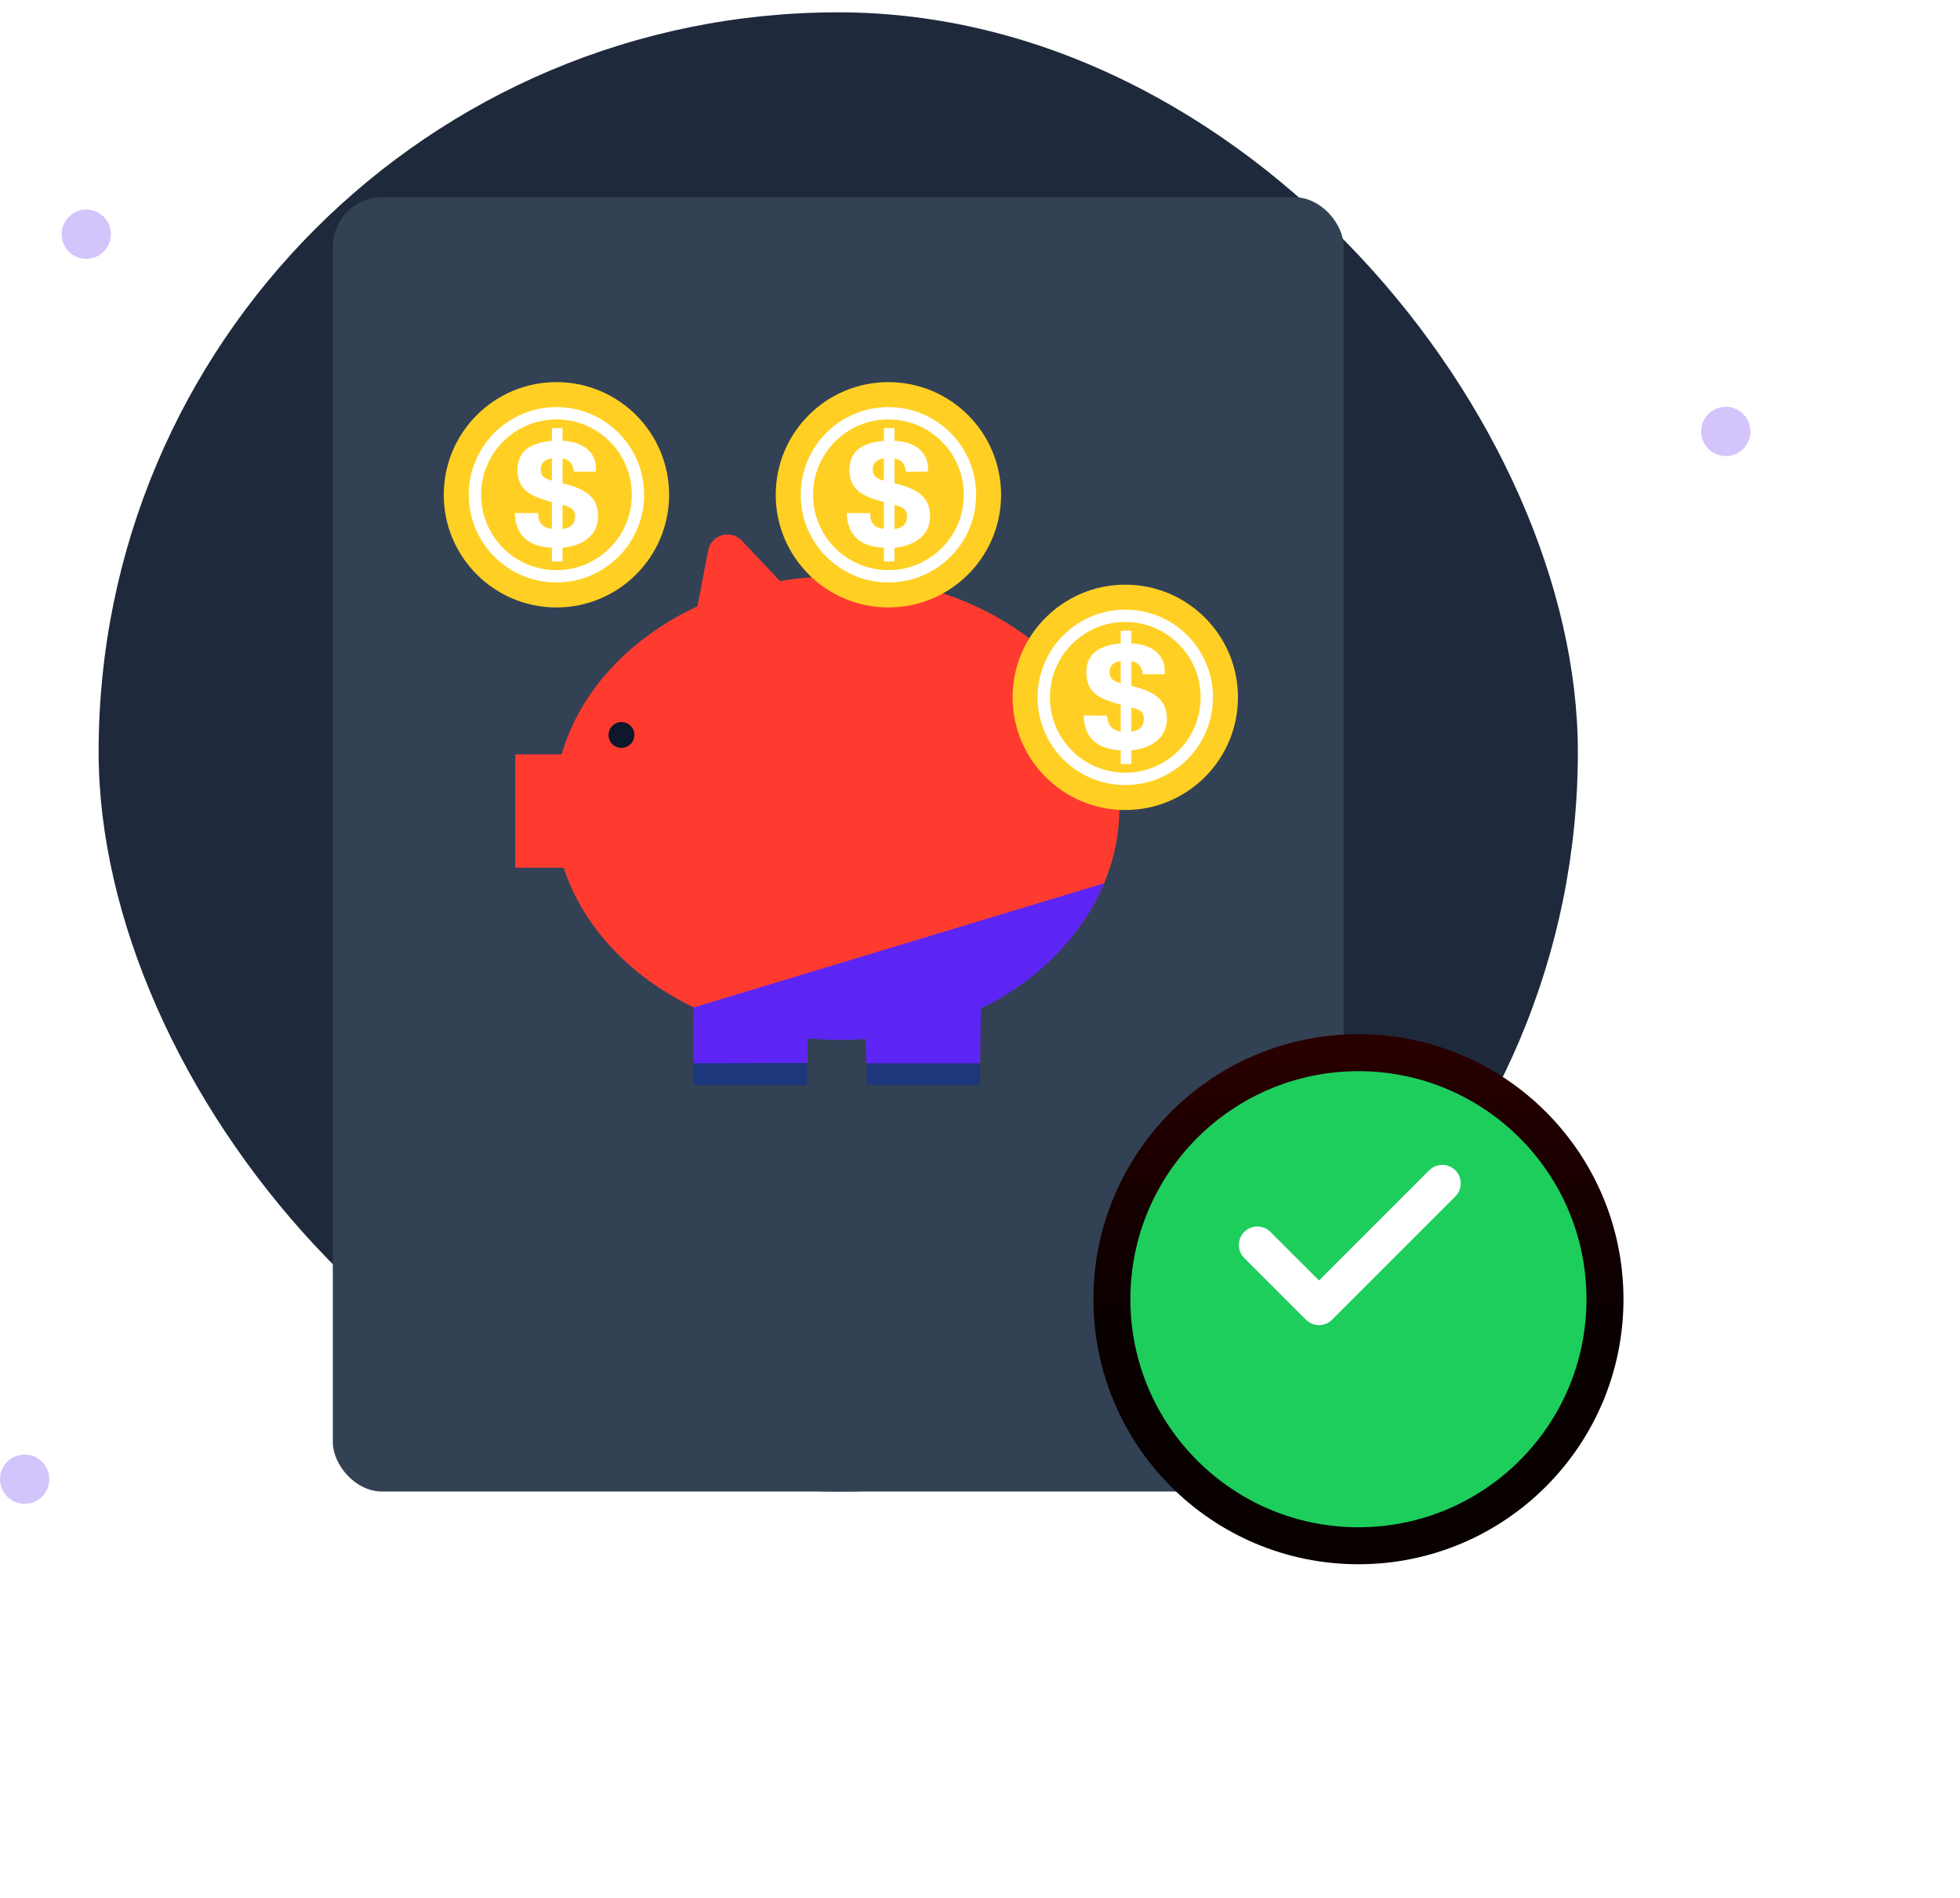 <svg width="159" height="154" viewBox="0 0 159 154" fill="none" xmlns="http://www.w3.org/2000/svg">
<rect x="8" y="1" width="120" height="120" rx="60" fill="#1E293B"/>
<circle cx="7" cy="19" r="2" fill="#D3C4FC"/>
<circle cx="140" cy="35" r="2" fill="#D3C4FC"/>
<circle cx="2" cy="120" r="2" fill="#D3C4FC"/>
<g filter="url(#filter0_d_4006_13512)">
<rect x="27" y="8" width="82" height="105" rx="4" fill="#334155"/>
</g>
<path d="M89.564 71.653C89.56 71.656 89.554 71.659 89.549 71.662L89.564 71.657C87.769 75.91 84.186 79.475 79.517 81.724C79.514 81.724 79.511 81.728 79.509 81.731C79.508 81.734 79.505 81.738 79.505 81.743V86.261L74.71 87.11L70.286 86.261V84.224C70.286 84.219 70.284 84.217 70.284 84.216C70.283 84.211 70.28 84.21 70.278 84.207C70.277 84.205 70.275 84.204 70.272 84.204C70.27 84.204 70.266 84.201 70.264 84.204C69.479 84.27 68.683 84.304 67.877 84.304C67.073 84.304 66.276 84.27 65.493 84.204C65.491 84.201 65.487 84.204 65.485 84.204C65.481 84.204 65.479 84.205 65.477 84.207C65.475 84.21 65.473 84.211 65.473 84.216C65.471 84.217 65.471 84.219 65.471 84.224V86.237L61.067 87.183L56.28 86.261V81.74C56.28 81.738 56.278 81.734 56.276 81.731C56.274 81.728 56.272 81.724 56.268 81.722C51.151 79.257 47.304 75.212 45.731 70.404C45.73 70.401 45.727 70.397 45.724 70.395C45.719 70.391 45.715 70.391 45.711 70.391H41.817C41.811 70.391 41.808 70.389 41.804 70.384C41.799 70.38 41.797 70.374 41.797 70.371V61.219C41.797 61.214 41.799 61.208 41.804 61.205C41.808 61.202 41.811 61.199 41.817 61.199H45.548C45.551 61.199 45.556 61.198 45.56 61.196C45.564 61.191 45.566 61.19 45.568 61.184C47.05 56.047 51.114 51.73 56.57 49.192C56.575 49.191 56.577 49.188 56.578 49.186C56.581 49.185 56.583 49.18 56.583 49.178L57.448 44.652C57.503 44.363 57.636 44.094 57.833 43.878C58.031 43.661 58.284 43.501 58.565 43.421C58.846 43.339 59.144 43.334 59.429 43.411C59.711 43.487 59.968 43.64 60.17 43.854L63.266 47.129C63.268 47.131 63.272 47.132 63.274 47.132C63.278 47.135 63.282 47.135 63.284 47.135C63.948 47.022 64.62 46.935 65.302 46.877C65.302 46.877 69.691 46.461 72.716 47.177C83.056 48.995 90.811 56.521 90.811 65.529C90.811 67.633 90.387 69.715 89.564 71.653Z" fill="#FF3B30"/>
<path d="M60.997 87.109L65.469 86.237L65.53 84.239C67.092 84.378 68.659 84.396 70.222 84.294L70.285 86.261L73.896 87.336L79.504 86.261L79.579 81.803C84.254 79.553 87.766 75.911 89.563 71.655L56.279 81.728C56.282 83.217 56.166 84.283 56.279 86.261L60.997 87.109Z" fill="#5D25F3"/>
<path d="M50.413 60.672C50.992 60.672 51.462 60.204 51.462 59.624C51.462 59.044 50.992 58.575 50.413 58.575C49.834 58.575 49.363 59.044 49.363 59.624C49.363 60.204 49.834 60.672 50.413 60.672Z" fill="#0F172A"/>
<path d="M56.28 86.261L65.471 86.237V88.008C65.471 88.014 65.47 88.02 65.465 88.022C65.461 88.026 65.457 88.028 65.451 88.028H56.3C56.294 88.028 56.291 88.026 56.286 88.022C56.283 88.02 56.28 88.014 56.28 88.008V86.261Z" fill="#1D377A"/>
<path d="M70.287 86.261H79.506V88.008C79.506 88.011 79.506 88.014 79.506 88.016C79.504 88.017 79.503 88.02 79.5 88.022C79.498 88.023 79.497 88.026 79.494 88.028C79.492 88.028 79.491 88.028 79.486 88.028H70.307C70.304 88.028 70.301 88.028 70.299 88.028C70.298 88.026 70.295 88.023 70.293 88.022C70.291 88.02 70.29 88.017 70.287 88.016C70.287 88.014 70.287 88.011 70.287 88.008V86.261Z" fill="#1D377A"/>
<path d="M91.284 65.713C96.334 65.713 100.425 61.62 100.425 56.572C100.425 51.525 96.334 47.432 91.284 47.432C86.236 47.432 82.145 51.525 82.145 56.572C82.145 61.62 86.236 65.713 91.284 65.713Z" fill="#FFD023"/>
<path d="M91.285 63.187C94.938 63.187 97.9 60.226 97.9 56.572C97.9 52.919 94.938 49.957 91.285 49.957C87.634 49.957 84.672 52.919 84.672 56.572C84.672 60.226 87.634 63.187 91.285 63.187Z" stroke="white" stroke-linecap="round" stroke-linejoin="round"/>
<path d="M89.803 58.074C89.874 58.825 90.192 59.224 90.888 59.337C90.892 59.337 90.895 59.337 90.898 59.337C90.901 59.335 90.902 59.335 90.904 59.332C90.908 59.331 90.91 59.329 90.91 59.324C90.913 59.323 90.913 59.32 90.913 59.317V57.178C90.913 57.174 90.913 57.17 90.908 57.166C90.907 57.162 90.902 57.16 90.898 57.157C89.51 56.781 88.124 56.343 88.124 54.577C88.124 52.879 89.359 52.349 90.895 52.198C90.901 52.195 90.904 52.193 90.908 52.189C90.91 52.187 90.913 52.181 90.913 52.178V51.189C90.913 51.184 90.915 51.183 90.915 51.18C90.916 51.178 90.916 51.177 90.919 51.174C90.921 51.172 90.922 51.171 90.925 51.171C90.928 51.169 90.931 51.169 90.933 51.169H91.76C91.761 51.169 91.764 51.169 91.768 51.171C91.77 51.171 91.772 51.172 91.774 51.174C91.776 51.177 91.776 51.178 91.778 51.18C91.778 51.183 91.78 51.184 91.78 51.189V52.178C91.78 52.181 91.781 52.187 91.784 52.191C91.787 52.193 91.795 52.198 91.798 52.198C93.262 52.256 94.598 52.984 94.488 54.681C94.488 54.686 94.483 54.691 94.481 54.695C94.477 54.698 94.471 54.701 94.468 54.701H92.718C92.712 54.701 92.707 54.698 92.704 54.695C92.7 54.692 92.698 54.686 92.698 54.683C92.641 54.065 92.351 53.737 91.804 53.636C91.802 53.633 91.798 53.633 91.796 53.636C91.792 53.636 91.79 53.638 91.787 53.639C91.784 53.642 91.784 53.644 91.781 53.645C91.78 53.65 91.78 53.651 91.78 53.656V55.618C91.78 55.623 91.78 55.627 91.784 55.631C91.786 55.635 91.79 55.637 91.795 55.638C93.222 56.005 94.662 56.52 94.662 58.299C94.662 59.73 93.627 60.665 91.798 60.87C91.795 60.87 91.787 60.871 91.786 60.876C91.781 60.88 91.78 60.884 91.78 60.89V61.964C91.78 61.967 91.778 61.973 91.774 61.978C91.77 61.981 91.766 61.984 91.76 61.984H90.934C90.931 61.984 90.928 61.981 90.927 61.981C90.925 61.979 90.922 61.979 90.921 61.978C90.919 61.975 90.916 61.973 90.916 61.969C90.915 61.967 90.915 61.965 90.915 61.964V60.888C90.915 60.882 90.913 60.876 90.908 60.874C90.904 60.87 90.898 60.868 90.895 60.868C88.964 60.769 87.957 59.815 87.908 58.074C87.908 58.068 87.911 58.062 87.914 58.057C87.919 58.053 87.925 58.051 87.928 58.051C89.781 58.051 89.611 58.051 89.782 58.053C89.788 58.053 89.793 58.056 89.797 58.059C89.802 58.064 89.803 58.068 89.803 58.074ZM90.913 53.642C90.913 53.638 90.913 53.636 90.91 53.631C90.91 53.63 90.908 53.627 90.907 53.625C90.902 53.624 90.901 53.621 90.898 53.621C90.895 53.621 90.892 53.621 90.888 53.621C90.311 53.72 90.007 54.017 90.007 54.524C90.007 55.056 90.321 55.25 90.887 55.421C90.89 55.423 90.892 55.423 90.896 55.423C90.901 55.423 90.902 55.421 90.904 55.419C90.908 55.417 90.91 55.415 90.913 55.411C90.913 55.409 90.915 55.404 90.913 55.401V53.642ZM91.78 57.42V59.332C91.78 59.337 91.78 59.338 91.781 59.341C91.781 59.344 91.784 59.346 91.786 59.349C91.79 59.351 91.792 59.352 91.795 59.352C91.798 59.352 91.8 59.352 91.804 59.352C92.423 59.254 92.794 58.956 92.794 58.33C92.794 57.737 92.426 57.559 91.806 57.4C91.802 57.397 91.798 57.397 91.796 57.4C91.792 57.4 91.79 57.402 91.787 57.404C91.784 57.404 91.781 57.408 91.781 57.41C91.78 57.414 91.78 57.416 91.78 57.42Z" fill="white"/>
<path d="M72.069 49.279C77.117 49.279 81.21 45.188 81.21 40.141C81.21 35.092 77.117 31 72.069 31C67.022 31 62.929 35.092 62.929 40.141C62.929 45.188 67.022 49.279 72.069 49.279Z" fill="#FFD023"/>
<path d="M72.071 46.753C75.725 46.753 78.686 43.792 78.686 40.141C78.686 36.487 75.725 33.525 72.071 33.525C68.418 33.525 65.456 36.487 65.456 40.141C65.456 43.792 68.418 46.753 72.071 46.753Z" stroke="white" stroke-linecap="round" stroke-linejoin="round"/>
<path d="M71.7 42.885V40.746C71.7 40.74 71.698 40.736 71.695 40.731C71.694 40.73 71.689 40.726 71.686 40.726C70.296 40.346 68.909 39.911 68.909 38.144C68.909 36.445 70.147 35.917 71.682 35.764C71.686 35.764 71.692 35.761 71.694 35.758C71.698 35.753 71.7 35.747 71.7 35.743V34.755C71.7 34.749 71.702 34.745 71.706 34.74C71.71 34.737 71.714 34.734 71.72 34.734H72.545C72.551 34.734 72.556 34.737 72.559 34.74C72.563 34.745 72.565 34.749 72.565 34.755V35.743C72.565 35.749 72.568 35.753 72.571 35.758C72.576 35.761 72.582 35.764 72.585 35.764C74.05 35.822 75.386 36.55 75.275 38.246C75.275 38.252 75.273 38.257 75.269 38.261C75.264 38.265 75.258 38.267 75.255 38.267H73.503C73.497 38.267 73.493 38.265 73.489 38.263C73.485 38.258 73.483 38.252 73.483 38.249C73.427 37.633 73.136 37.303 72.589 37.202C72.588 37.199 72.583 37.199 72.582 37.202C72.577 37.202 72.576 37.204 72.574 37.205C72.571 37.208 72.569 37.21 72.568 37.211C72.565 37.216 72.565 37.218 72.565 37.222V39.185C72.565 39.189 72.565 39.192 72.569 39.197C72.571 39.201 72.576 39.203 72.579 39.204C74.009 39.57 75.449 40.086 75.449 41.868C75.449 43.296 74.416 44.23 72.583 44.436C72.577 44.438 72.574 44.44 72.569 44.444C72.568 44.448 72.565 44.452 72.565 44.456V45.529C72.565 45.535 72.563 45.541 72.559 45.544C72.556 45.547 72.549 45.55 72.545 45.55H71.718C71.714 45.55 71.708 45.547 71.704 45.544C71.702 45.541 71.7 45.535 71.7 45.529V44.458C71.7 44.452 71.698 44.448 71.694 44.444C71.689 44.44 71.686 44.438 71.68 44.438C69.751 44.339 68.743 43.387 68.694 41.644C68.694 41.638 68.695 41.634 68.7 41.63C68.704 41.625 68.709 41.624 68.715 41.622H70.569C70.572 41.622 70.578 41.625 70.583 41.628C70.584 41.631 70.586 41.638 70.586 41.642C70.601 42.481 70.972 42.796 71.674 42.907C71.677 42.909 71.68 42.909 71.683 42.909C71.688 42.907 71.689 42.907 71.694 42.903C71.695 42.901 71.698 42.898 71.7 42.895C71.7 42.891 71.7 42.886 71.7 42.885ZM71.7 37.208C71.7 37.205 71.7 37.202 71.698 37.199C71.695 37.198 71.694 37.196 71.692 37.193C71.689 37.191 71.688 37.19 71.683 37.19C71.682 37.187 71.677 37.187 71.676 37.187C71.096 37.286 70.794 37.584 70.794 38.092C70.794 38.624 71.109 38.818 71.674 38.989C71.676 38.992 71.68 38.992 71.682 38.992C71.686 38.989 71.689 38.989 71.692 38.987C71.694 38.984 71.695 38.981 71.698 38.978C71.7 38.975 71.7 38.973 71.7 38.969V37.208ZM72.565 40.986V42.901C72.565 42.903 72.568 42.907 72.568 42.909C72.569 42.911 72.571 42.912 72.574 42.915C72.576 42.917 72.579 42.918 72.582 42.918C72.583 42.921 72.588 42.921 72.589 42.921C73.211 42.822 73.58 42.524 73.58 41.896C73.58 41.304 73.211 41.127 72.591 40.966C72.588 40.966 72.585 40.966 72.582 40.966C72.579 40.968 72.576 40.968 72.574 40.97C72.571 40.972 72.569 40.974 72.568 40.978C72.568 40.98 72.565 40.985 72.565 40.986Z" fill="white"/>
<path d="M45.141 49.279C50.188 49.279 54.279 45.188 54.279 40.141C54.279 35.092 50.188 31 45.141 31C40.091 31 36 35.092 36 40.141C36 45.188 40.091 49.279 45.141 49.279Z" fill="#FFD023"/>
<path d="M45.142 46.753C48.793 46.753 51.754 43.792 51.754 40.141C51.754 36.487 48.793 33.525 45.142 33.525C41.488 33.525 38.526 36.487 38.526 40.141C38.526 43.792 41.488 46.753 45.142 46.753Z" stroke="white" stroke-linecap="round" stroke-linejoin="round"/>
<path d="M44.771 42.885V40.746C44.771 40.74 44.769 40.736 44.766 40.731C44.763 40.73 44.758 40.726 44.755 40.726C43.366 40.346 41.981 39.911 41.981 38.144C41.981 36.445 43.215 35.917 44.752 35.764C44.757 35.764 44.761 35.759 44.764 35.758C44.769 35.753 44.771 35.747 44.771 35.743V34.755C44.771 34.749 44.772 34.745 44.775 34.74C44.778 34.737 44.784 34.734 44.791 34.734H45.616C45.622 34.734 45.626 34.737 45.63 34.74C45.634 34.745 45.636 34.749 45.636 34.755V35.743C45.636 35.747 45.638 35.753 45.642 35.758C45.645 35.761 45.651 35.764 45.654 35.764C47.118 35.822 48.454 36.55 48.344 38.246C48.344 38.252 48.339 38.257 48.338 38.261C48.333 38.265 48.327 38.267 48.324 38.267H46.574C46.571 38.267 46.565 38.265 46.56 38.261C46.556 38.258 46.554 38.252 46.554 38.249C46.498 37.632 46.207 37.303 45.66 37.202C45.658 37.199 45.654 37.199 45.652 37.202C45.651 37.202 45.646 37.204 45.645 37.205C45.642 37.208 45.64 37.21 45.638 37.211C45.636 37.216 45.636 37.218 45.636 37.222V39.185C45.636 39.189 45.638 39.192 45.64 39.197C45.642 39.201 45.646 39.203 45.651 39.204C47.078 39.57 48.519 40.086 48.519 41.868C48.519 43.296 47.484 44.23 45.654 44.436C45.651 44.438 45.646 44.44 45.642 44.444C45.638 44.448 45.636 44.452 45.636 44.456V45.529C45.636 45.535 45.634 45.539 45.632 45.544C45.628 45.547 45.622 45.55 45.616 45.55H44.791C44.784 45.55 44.781 45.547 44.777 45.544C44.772 45.539 44.771 45.535 44.771 45.529V44.458C44.771 44.452 44.769 44.448 44.764 44.444C44.761 44.44 44.757 44.438 44.751 44.438C42.822 44.339 41.813 43.387 41.767 41.644C41.764 41.642 41.767 41.638 41.767 41.636C41.769 41.634 41.769 41.631 41.771 41.63C41.773 41.628 41.775 41.625 41.779 41.624C41.781 41.624 41.783 41.622 41.787 41.622H43.639C43.645 41.622 43.649 41.624 43.653 41.628C43.658 41.631 43.659 41.638 43.659 41.642C43.655 42.438 44.044 42.796 44.744 42.907C44.749 42.907 44.752 42.907 44.755 42.907C44.758 42.904 44.761 42.904 44.763 42.903C44.766 42.898 44.769 42.897 44.769 42.892C44.771 42.891 44.771 42.886 44.771 42.885ZM44.771 37.208C44.769 37.205 44.769 37.202 44.766 37.199C44.766 37.198 44.764 37.196 44.763 37.193C44.758 37.191 44.757 37.19 44.755 37.19C44.751 37.187 44.749 37.187 44.744 37.187C44.167 37.286 43.863 37.584 43.863 38.092C43.863 38.624 44.179 38.818 44.743 38.989C44.746 38.992 44.749 38.992 44.752 38.992C44.757 38.989 44.758 38.989 44.763 38.987C44.764 38.984 44.766 38.981 44.769 38.978C44.769 38.975 44.771 38.973 44.771 38.969V37.208ZM45.636 40.986V42.901C45.636 42.903 45.636 42.907 45.638 42.909C45.64 42.911 45.642 42.912 45.645 42.915C45.646 42.917 45.648 42.918 45.652 42.918C45.654 42.921 45.657 42.921 45.66 42.921C46.279 42.822 46.651 42.524 46.651 41.896C46.651 41.304 46.282 41.127 45.663 40.966C45.658 40.966 45.654 40.966 45.652 40.966C45.648 40.968 45.646 40.968 45.645 40.97C45.642 40.972 45.64 40.974 45.638 40.978C45.636 40.98 45.636 40.985 45.636 40.986Z" fill="white"/>
<g filter="url(#filter1_d_4006_13512)">
<circle cx="108" cy="101" r="20" fill="#1DCE5C"/>
<circle cx="108" cy="101" r="20" stroke="url(#paint0_linear_4006_13512)" stroke-width="3"/>
</g>
<path d="M102 101L107 106L117 96" stroke="white" stroke-width="3" stroke-linecap="round" stroke-linejoin="round"/>
<defs>
<filter id="filter0_d_4006_13512" x="11" y="0" width="114" height="137" filterUnits="userSpaceOnUse" color-interpolation-filters="sRGB">
<feFlood flood-opacity="0" result="BackgroundImageFix"/>
<feColorMatrix in="SourceAlpha" type="matrix" values="0 0 0 0 0 0 0 0 0 0 0 0 0 0 0 0 0 0 127 0" result="hardAlpha"/>
<feOffset dy="8"/>
<feGaussianBlur stdDeviation="8"/>
<feColorMatrix type="matrix" values="0 0 0 0 0.059 0 0 0 0 0.09 0 0 0 0 0.165 0 0 0 0.08 0"/>
<feBlend mode="normal" in2="BackgroundImageFix" result="effect1_dropShadow_4006_13512"/>
<feBlend mode="normal" in="SourceGraphic" in2="effect1_dropShadow_4006_13512" result="shape"/>
</filter>
<filter id="filter1_d_4006_13512" x="62.3" y="57.5" width="95.8" height="95.8" filterUnits="userSpaceOnUse" color-interpolation-filters="sRGB">
<feFlood flood-opacity="0" result="BackgroundImageFix"/>
<feColorMatrix in="SourceAlpha" type="matrix" values="0 0 0 0 0 0 0 0 0 0 0 0 0 0 0 0 0 0 127 0" result="hardAlpha"/>
<feOffset dx="2.2" dy="4.4"/>
<feGaussianBlur stdDeviation="13.2"/>
<feComposite in2="hardAlpha" operator="out"/>
<feColorMatrix type="matrix" values="0 0 0 0 0.059 0 0 0 0 0.09 0 0 0 0 0.165 0 0 0 0.08 0"/>
<feBlend mode="normal" in2="BackgroundImageFix" result="effect1_dropShadow_4006_13512"/>
<feBlend mode="normal" in="SourceGraphic" in2="effect1_dropShadow_4006_13512" result="shape"/>
</filter>
<linearGradient id="paint0_linear_4006_13512" x1="108" y1="81" x2="108" y2="121" gradientUnits="userSpaceOnUse">
<stop stop-color="#280000"/>
<stop offset="0.56" stop-color="#090000"/>
</linearGradient>
</defs>
</svg>
